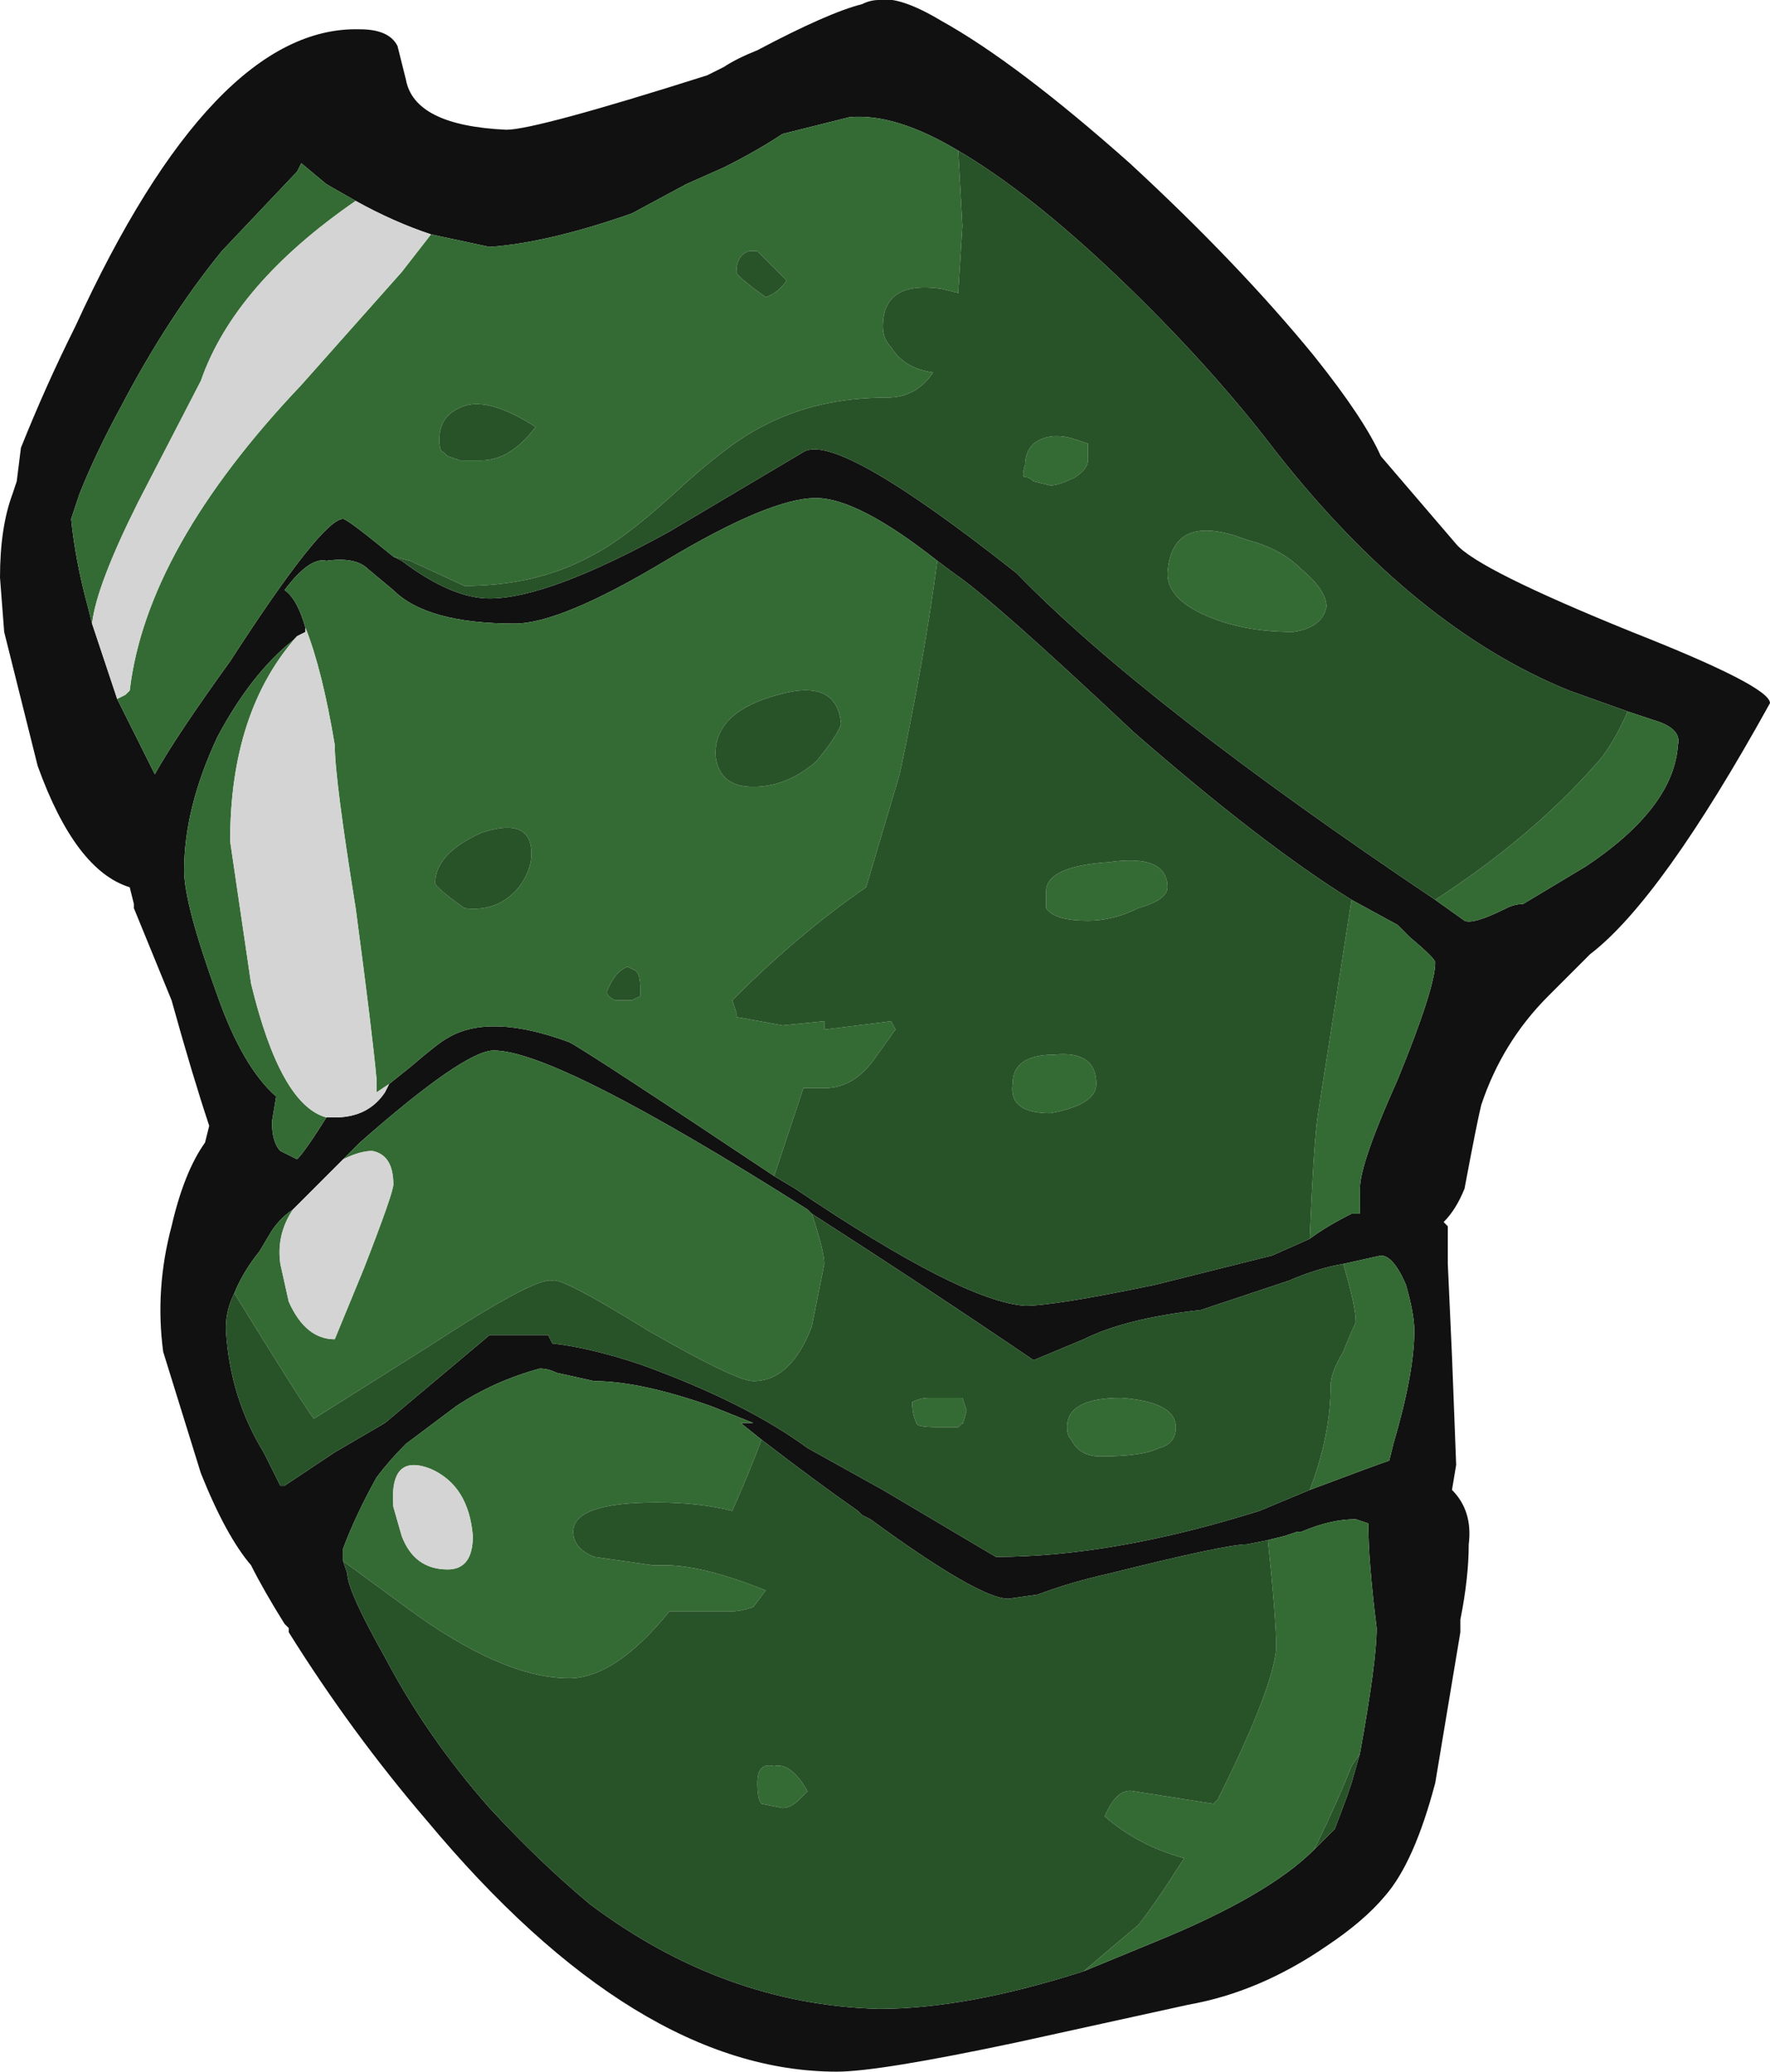 <?xml version="1.0" encoding="UTF-8" standalone="no"?>
<svg xmlns:ffdec="https://www.free-decompiler.com/flash" xmlns:xlink="http://www.w3.org/1999/xlink" ffdec:objectType="shape" height="24.75px" width="21.15px" xmlns="http://www.w3.org/2000/svg">
  <g transform="matrix(1.0, 0.0, 0.0, 1.0, 1.75, 1.7)">
    <path d="M3.0 -1.15 L3.1 -0.75 Q3.2 -0.2 4.3 -0.15 4.65 -0.15 6.7 -0.8 L6.9 -0.9 Q7.05 -1.0 7.3 -1.1 8.15 -1.55 8.55 -1.65 8.65 -1.7 8.75 -1.7 9.0 -1.75 9.5 -1.45 10.4 -0.95 11.75 0.25 13.05 1.45 13.95 2.55 14.55 3.3 14.75 3.75 L15.65 4.8 Q15.9 5.1 17.75 5.85 19.4 6.5 19.4 6.7 18.1 9.05 17.25 9.7 L16.75 10.2 Q16.2 10.75 15.95 11.5 15.9 11.7 15.75 12.5 15.65 12.75 15.5 12.9 L15.55 12.95 Q15.55 13.15 15.55 13.4 L15.6 14.5 15.65 15.8 15.6 16.1 Q15.85 16.35 15.8 16.75 15.8 17.15 15.7 17.65 L15.7 17.8 15.4 19.6 Q15.15 20.55 14.8 20.95 14.55 21.25 14.1 21.55 13.3 22.1 12.45 22.25 L10.4 22.7 Q8.75 23.05 8.25 23.05 5.85 23.05 3.35 20.05 2.45 19.0 1.7 17.8 L1.7 17.75 1.65 17.7 Q1.4 17.3 1.25 17.0 0.95 16.65 0.65 15.9 L0.2 14.45 Q0.1 13.7 0.3 12.95 0.45 12.3 0.7 11.95 L0.75 11.75 Q0.55 11.15 0.3 10.25 L-0.15 9.15 -0.15 9.1 -0.2 8.9 Q-0.85 8.7 -1.3 7.45 L-1.7 5.85 -1.75 5.2 Q-1.75 4.6 -1.6 4.2 L-1.55 4.05 -1.5 3.65 Q-1.2 2.9 -0.85 2.2 0.8 -1.4 2.55 -1.35 2.9 -1.35 3.0 -1.15 M9.7 0.1 Q8.95 -0.35 8.4 -0.3 L7.6 -0.1 Q7.3 0.1 6.9 0.3 L6.45 0.5 5.8 0.85 Q4.8 1.2 4.1 1.25 L3.4 1.1 Q2.95 0.95 2.5 0.7 L2.15 0.5 1.85 0.25 1.8 0.35 0.9 1.3 Q0.25 2.1 -0.3 3.15 -0.6 3.7 -0.8 4.2 L-0.9 4.5 Q-0.85 5.0 -0.7 5.55 L-0.65 5.75 -0.35 6.65 0.1 7.55 Q0.35 7.1 1.0 6.2 2.1 4.5 2.35 4.5 2.4 4.5 2.95 4.95 L3.05 5.0 Q3.65 5.45 4.1 5.45 4.8 5.45 6.25 4.65 L7.85 3.7 Q8.25 3.45 10.4 5.15 11.9 6.7 15.4 9.05 L15.75 9.3 Q15.85 9.35 16.25 9.15 16.35 9.1 16.45 9.1 L17.2 8.65 Q18.25 7.95 18.3 7.2 18.35 7.0 18.0 6.9 L17.7 6.8 17.0 6.55 Q15.15 5.8 13.5 3.7 12.7 2.65 11.6 1.6 10.55 0.6 9.7 0.1 M13.9 13.1 Q14.1 12.95 14.4 12.8 L14.5 12.8 14.5 12.5 Q14.5 12.2 14.95 11.2 15.4 10.1 15.4 9.8 15.4 9.75 15.1 9.5 L14.95 9.35 14.4 9.05 Q13.35 8.4 11.8 7.05 10.1 5.45 9.65 5.15 L9.45 5.0 Q8.5 4.25 8.0 4.25 7.45 4.25 6.2 5.0 4.95 5.75 4.4 5.75 3.35 5.75 2.95 5.35 L2.65 5.1 Q2.5 4.95 2.15 5.0 1.95 4.95 1.65 5.35 1.8 5.45 1.9 5.8 L1.9 5.85 1.8 5.9 1.75 5.95 Q1.25 6.35 0.85 7.1 0.45 7.95 0.45 8.7 0.45 9.1 0.85 10.2 1.15 11.05 1.55 11.4 L1.5 11.7 Q1.5 11.95 1.6 12.05 L1.8 12.15 Q1.9 12.05 2.15 11.65 L2.25 11.65 Q2.65 11.65 2.85 11.35 L2.9 11.25 3.15 11.05 Q3.5 10.75 3.6 10.7 4.1 10.4 5.05 10.75 5.25 10.85 7.5 12.35 L7.75 12.5 Q9.75 13.85 10.5 13.9 10.85 13.9 12.05 13.65 L13.45 13.3 13.9 13.1 M14.3 13.4 Q14.0 13.45 13.65 13.6 L12.6 13.95 Q11.7 14.05 11.2 14.3 L10.6 14.55 Q9.35 13.7 7.95 12.8 L7.9 12.75 Q4.9 10.85 4.15 10.85 3.8 10.85 2.55 11.95 L2.35 12.15 1.75 12.75 Q1.6 12.85 1.5 13.0 L1.35 13.25 Q1.15 13.5 1.05 13.75 0.95 13.95 0.95 14.15 L0.95 14.2 Q1.0 15.0 1.4 15.65 L1.6 16.05 1.65 16.05 2.25 15.65 2.85 15.3 4.1 14.25 4.8 14.25 4.85 14.35 Q5.3 14.4 5.9 14.6 7.15 15.05 7.9 15.6 L8.8 16.1 10.15 16.9 Q11.55 16.9 13.3 16.35 L13.9 16.1 Q14.7 15.8 14.85 15.75 L14.9 15.55 Q15.15 14.7 15.15 14.2 15.15 14.0 15.05 13.65 14.9 13.3 14.75 13.3 L14.3 13.4 M13.4 16.7 L13.15 16.75 Q12.9 16.75 11.5 17.1 11.05 17.2 10.65 17.35 L10.3 17.4 Q9.95 17.4 8.65 16.45 L8.55 16.4 8.5 16.35 Q8.0 16.0 7.35 15.5 L7.1 15.3 7.25 15.3 6.75 15.1 Q5.9 14.8 5.35 14.8 L4.9 14.7 Q4.8 14.65 4.7 14.65 4.15 14.8 3.7 15.1 L3.1 15.55 Q2.9 15.75 2.75 15.95 2.5 16.4 2.35 16.8 L2.35 16.95 2.4 17.1 Q2.4 17.3 2.85 18.1 3.35 19.05 4.1 19.9 4.7 20.55 5.3 21.05 6.9 22.25 8.75 22.3 9.8 22.3 11.2 21.85 L12.05 21.5 Q13.4 20.95 13.95 20.4 L14.2 20.15 14.35 19.75 14.4 19.6 14.5 19.25 Q14.7 18.15 14.7 17.75 14.6 16.95 14.6 16.5 L14.45 16.45 Q14.15 16.45 13.8 16.6 L13.75 16.6 13.6 16.65 13.4 16.7" fill="#111111" fill-rule="evenodd" stroke="none"/>
    <path d="M3.4 1.1 L4.1 1.25 Q4.8 1.2 5.8 0.85 L6.45 0.5 6.9 0.3 Q7.3 0.1 7.6 -0.1 L8.4 -0.3 Q8.95 -0.35 9.7 0.1 L9.75 1.0 9.7 1.8 9.5 1.75 Q8.8 1.65 8.8 2.2 8.8 2.35 8.9 2.45 9.05 2.7 9.4 2.75 9.2 3.05 8.85 3.05 8.0 3.05 7.35 3.4 6.95 3.6 6.3 4.2 5.7 4.75 5.3 4.95 4.65 5.3 3.8 5.3 L3.15 5.0 2.95 4.95 Q2.4 4.5 2.35 4.5 2.1 4.5 1.0 6.2 0.35 7.1 0.1 7.55 L-0.35 6.65 -0.25 6.6 -0.2 6.55 Q0.0 4.85 1.85 2.9 L3.05 1.55 3.4 1.1 M17.7 6.8 L18.0 6.9 Q18.35 7.0 18.3 7.2 18.25 7.95 17.2 8.65 L16.45 9.1 Q16.35 9.1 16.25 9.15 15.85 9.35 15.75 9.3 L15.4 9.05 Q16.55 8.3 17.3 7.45 17.5 7.25 17.7 6.8 M12.2 5.15 Q12.25 4.4 13.15 4.75 13.55 4.85 13.8 5.1 14.1 5.35 14.1 5.55 14.05 5.8 13.7 5.85 13.1 5.85 12.65 5.65 12.2 5.45 12.2 5.15 M14.4 9.05 L14.95 9.35 15.1 9.5 Q15.4 9.75 15.4 9.8 15.4 10.1 14.95 11.2 14.5 12.2 14.5 12.5 L14.5 12.8 14.4 12.8 Q14.1 12.95 13.9 13.1 13.95 11.9 14.0 11.6 L14.4 9.05 M7.5 12.35 Q5.25 10.85 5.05 10.75 4.1 10.4 3.6 10.7 3.5 10.75 3.15 11.05 L2.9 11.25 2.75 11.35 2.75 11.2 Q2.7 10.65 2.5 9.15 2.25 7.6 2.25 7.2 2.1 6.3 1.9 5.8 1.8 5.45 1.65 5.35 1.95 4.95 2.15 5.0 2.5 4.95 2.65 5.1 L2.95 5.35 Q3.35 5.75 4.4 5.75 4.95 5.75 6.2 5.0 7.45 4.25 8.0 4.25 8.5 4.25 9.45 5.0 9.3 6.15 9.0 7.55 L8.6 8.9 Q7.8 9.45 7.0 10.25 L7.05 10.4 7.05 10.45 7.6 10.55 8.1 10.5 8.1 10.6 8.9 10.5 8.95 10.6 8.7 10.95 Q8.45 11.3 8.1 11.3 L7.85 11.3 7.5 12.35 M2.15 11.65 Q1.9 12.05 1.8 12.15 L1.6 12.05 Q1.5 11.95 1.5 11.7 L1.55 11.4 Q1.15 11.05 0.85 10.2 0.45 9.1 0.45 8.7 0.45 7.95 0.85 7.1 1.25 6.35 1.75 5.95 L1.8 5.9 Q1.0 6.8 1.0 8.35 L1.25 10.05 Q1.6 11.5 2.15 11.65 M11.85 9.15 Q11.55 9.3 11.25 9.3 10.85 9.3 10.75 9.15 L10.75 8.95 Q10.75 8.65 11.5 8.6 12.2 8.5 12.2 8.9 12.2 9.05 11.85 9.15 M7.95 12.8 Q8.1 13.25 8.1 13.4 L7.95 14.15 Q7.7 14.8 7.25 14.8 7.05 14.8 6.0 14.2 4.95 13.55 4.85 13.6 4.65 13.55 3.35 14.4 L2.0 15.25 Q1.85 15.05 1.05 13.75 1.15 13.5 1.35 13.25 L1.5 13.0 Q1.6 12.85 1.75 12.75 1.55 13.05 1.6 13.4 L1.7 13.85 Q1.9 14.3 2.25 14.3 L2.6 13.45 Q2.95 12.55 2.95 12.45 2.95 12.1 2.7 12.05 2.55 12.05 2.35 12.15 L2.55 11.95 Q3.8 10.85 4.15 10.85 4.9 10.85 7.9 12.75 L7.95 12.8 M13.9 16.1 Q14.15 15.45 14.15 14.85 14.15 14.7 14.3 14.45 14.4 14.2 14.45 14.1 14.45 13.9 14.3 13.4 L14.75 13.3 Q14.9 13.3 15.05 13.65 15.15 14.0 15.15 14.2 15.15 14.7 14.9 15.55 L14.85 15.75 Q14.7 15.8 13.9 16.1 M8.3 6.95 Q8.25 6.4 7.55 6.6 6.8 6.8 6.8 7.3 6.8 7.4 6.85 7.5 6.95 7.7 7.25 7.7 7.65 7.7 8.0 7.4 8.25 7.1 8.3 6.95 M7.3 1.3 L7.2 1.3 Q7.05 1.35 7.05 1.55 7.05 1.6 7.4 1.85 7.55 1.8 7.65 1.65 L7.3 1.3 M10.6 3.6 Q10.8 3.45 11.1 3.55 L11.25 3.6 Q11.25 3.65 11.25 3.8 11.25 3.9 11.1 4.0 10.9 4.1 10.8 4.1 L10.6 4.05 Q10.55 4.0 10.5 4.0 10.45 4.0 10.5 3.85 10.5 3.7 10.6 3.6 M3.8 3.15 Q3.5 3.25 3.5 3.55 3.5 3.7 3.55 3.7 L3.6 3.75 3.75 3.8 4.0 3.8 Q4.35 3.8 4.65 3.4 4.1 3.05 3.8 3.15 M-0.65 5.75 L-0.7 5.55 Q-0.85 5.0 -0.9 4.5 L-0.8 4.2 Q-0.6 3.7 -0.3 3.15 0.25 2.1 0.9 1.3 L1.8 0.35 1.85 0.25 2.15 0.5 2.5 0.7 Q1.05 1.7 0.65 2.85 L-0.1 4.3 Q-0.6 5.3 -0.65 5.75 M5.5 10.15 Q5.5 10.2 5.6 10.25 L5.8 10.25 5.9 10.2 Q5.9 10.3 5.9 10.1 5.9 9.95 5.85 9.9 L5.75 9.85 Q5.6 9.9 5.5 10.15 M4.0 8.25 Q3.45 8.5 3.45 8.85 3.45 8.9 3.8 9.15 4.2 9.2 4.45 8.9 4.6 8.7 4.6 8.5 4.6 8.05 4.0 8.25 M10.85 10.9 Q11.35 10.85 11.35 11.25 11.35 11.5 10.8 11.6 10.3 11.6 10.35 11.25 10.35 10.9 10.85 10.9 M11.05 15.5 Q11.0 15.45 11.0 15.35 11.0 15.0 11.65 15.0 12.3 15.05 12.3 15.35 12.3 15.55 12.1 15.6 11.9 15.7 11.4 15.7 11.15 15.7 11.05 15.5 M9.75 15.0 L9.8 15.15 Q9.75 15.35 9.75 15.3 L9.7 15.35 9.45 15.35 Q9.2 15.35 9.2 15.3 9.15 15.2 9.15 15.05 9.25 15.0 9.35 15.0 L9.75 15.0 M7.35 15.5 Q7.2 15.9 7.0 16.35 6.6 16.25 6.1 16.25 5.1 16.25 5.1 16.6 5.1 16.8 5.35 16.9 L6.05 17.0 6.2 17.0 Q6.65 17.0 7.4 17.3 L7.25 17.5 Q7.1 17.55 7.0 17.55 L6.25 17.55 Q5.6 18.35 5.05 18.35 4.25 18.35 3.1 17.5 L2.35 16.95 2.35 16.8 Q2.5 16.4 2.75 15.95 2.9 15.75 3.1 15.55 L3.7 15.1 Q4.15 14.8 4.7 14.65 4.8 14.65 4.9 14.7 L5.35 14.8 Q5.9 14.8 6.75 15.1 L7.25 15.3 7.1 15.3 7.35 15.5 M11.2 21.85 Q11.55 21.55 11.85 21.3 12.05 21.05 12.4 20.5 11.85 20.35 11.45 20.0 11.6 19.65 11.8 19.7 L12.75 19.85 12.8 19.8 Q13.45 18.5 13.5 18.0 13.5 17.65 13.4 16.7 L13.6 16.65 13.75 16.6 13.8 16.6 Q14.15 16.45 14.45 16.45 L14.6 16.5 Q14.6 16.95 14.7 17.75 14.7 18.15 14.5 19.25 L14.4 19.4 Q14.2 19.9 13.95 20.4 13.4 20.95 12.05 21.5 L11.2 21.85 M7.9 19.7 L7.8 19.8 Q7.7 19.9 7.6 19.9 L7.35 19.85 Q7.3 19.8 7.3 19.6 7.3 19.35 7.5 19.4 7.7 19.35 7.9 19.7 M2.95 16.3 L3.05 16.65 Q3.2 17.05 3.6 17.05 3.9 17.05 3.9 16.65 3.85 16.05 3.4 15.85 2.9 15.65 2.95 16.3" fill="#346b34" fill-rule="evenodd" stroke="none"/>
    <path d="M2.95 4.95 L3.15 5.0 3.8 5.3 Q4.65 5.3 5.3 4.95 5.7 4.75 6.3 4.2 6.95 3.6 7.35 3.4 8.0 3.05 8.85 3.05 9.2 3.05 9.4 2.75 9.05 2.7 8.9 2.45 8.8 2.35 8.8 2.2 8.8 1.65 9.5 1.75 L9.7 1.8 9.75 1.0 9.7 0.1 Q10.55 0.6 11.6 1.6 12.7 2.65 13.5 3.7 15.15 5.8 17.0 6.55 L17.7 6.8 Q17.5 7.25 17.3 7.45 16.55 8.3 15.4 9.05 11.9 6.7 10.4 5.15 8.25 3.45 7.85 3.7 L6.25 4.65 Q4.8 5.45 4.1 5.45 3.65 5.45 3.05 5.0 L2.95 4.95 M12.2 5.15 Q12.2 5.45 12.65 5.65 13.1 5.85 13.7 5.85 14.05 5.8 14.1 5.55 14.1 5.35 13.8 5.1 13.55 4.85 13.15 4.75 12.25 4.4 12.2 5.15 M14.4 9.05 L14.0 11.6 Q13.95 11.9 13.9 13.1 L13.45 13.3 12.05 13.65 Q10.85 13.9 10.5 13.9 9.75 13.85 7.75 12.5 L7.5 12.35 7.85 11.3 8.1 11.3 Q8.45 11.3 8.7 10.95 L8.95 10.6 8.9 10.5 8.1 10.6 8.1 10.5 7.6 10.55 7.05 10.45 7.05 10.4 7.0 10.25 Q7.8 9.45 8.6 8.9 L9.0 7.55 Q9.3 6.15 9.45 5.0 L9.65 5.15 Q10.1 5.45 11.8 7.05 13.35 8.4 14.4 9.05 M11.85 9.15 Q12.2 9.05 12.2 8.9 12.2 8.5 11.5 8.6 10.75 8.65 10.75 8.95 L10.75 9.15 Q10.85 9.3 11.25 9.3 11.55 9.3 11.85 9.15 M7.95 12.8 Q9.35 13.7 10.6 14.55 L11.2 14.3 Q11.7 14.05 12.6 13.95 L13.65 13.6 Q14.0 13.45 14.3 13.4 14.45 13.9 14.45 14.1 14.4 14.2 14.3 14.45 14.15 14.7 14.15 14.85 14.15 15.45 13.9 16.1 L13.3 16.35 Q11.55 16.9 10.15 16.9 L8.8 16.1 7.9 15.6 Q7.15 15.05 5.9 14.6 5.3 14.4 4.85 14.35 L4.8 14.25 4.1 14.25 2.85 15.3 2.25 15.65 1.65 16.05 1.6 16.05 1.4 15.65 Q1.0 15.0 0.95 14.2 L0.95 14.15 Q0.95 13.95 1.05 13.75 1.85 15.05 2.0 15.25 L3.35 14.4 Q4.65 13.55 4.85 13.6 4.95 13.55 6.0 14.2 7.05 14.8 7.25 14.8 7.7 14.8 7.95 14.15 L8.1 13.4 Q8.1 13.25 7.95 12.8 M7.3 1.3 L7.65 1.65 Q7.55 1.8 7.4 1.85 7.05 1.6 7.05 1.55 7.05 1.35 7.2 1.3 L7.3 1.3 M8.3 6.95 Q8.25 7.1 8.0 7.4 7.65 7.7 7.25 7.7 6.95 7.7 6.85 7.5 6.8 7.4 6.8 7.3 6.8 6.8 7.55 6.6 8.25 6.4 8.3 6.95 M10.6 3.6 Q10.5 3.7 10.5 3.85 10.45 4.0 10.5 4.0 10.55 4.0 10.6 4.05 L10.8 4.1 Q10.9 4.1 11.1 4.0 11.25 3.9 11.25 3.8 11.25 3.65 11.25 3.6 L11.1 3.55 Q10.8 3.45 10.6 3.6 M3.8 3.15 Q4.1 3.05 4.65 3.4 4.35 3.8 4.0 3.8 L3.75 3.8 3.6 3.75 3.55 3.7 Q3.5 3.7 3.5 3.55 3.5 3.25 3.8 3.15 M4.0 8.25 Q4.6 8.05 4.6 8.5 4.6 8.7 4.45 8.9 4.2 9.2 3.8 9.15 3.45 8.9 3.45 8.85 3.45 8.5 4.0 8.25 M5.5 10.15 Q5.6 9.9 5.75 9.85 L5.85 9.9 Q5.9 9.95 5.9 10.1 5.9 10.3 5.9 10.2 L5.8 10.25 5.6 10.25 Q5.5 10.2 5.5 10.15 M9.75 15.0 L9.35 15.0 Q9.25 15.0 9.15 15.05 9.15 15.2 9.2 15.3 9.2 15.35 9.45 15.35 L9.7 15.35 9.75 15.3 Q9.75 15.35 9.8 15.15 L9.75 15.0 M11.05 15.5 Q11.15 15.7 11.4 15.7 11.9 15.7 12.1 15.6 12.3 15.55 12.3 15.35 12.3 15.05 11.65 15.0 11.0 15.0 11.0 15.35 11.0 15.45 11.05 15.5 M10.85 10.9 Q10.35 10.9 10.35 11.25 10.3 11.6 10.8 11.6 11.35 11.5 11.35 11.25 11.35 10.85 10.85 10.9 M7.35 15.5 Q8.0 16.0 8.5 16.35 L8.55 16.4 8.65 16.45 Q9.95 17.4 10.3 17.4 L10.65 17.35 Q11.05 17.2 11.5 17.1 12.9 16.75 13.15 16.75 L13.4 16.7 Q13.5 17.65 13.5 18.0 13.45 18.5 12.8 19.8 L12.75 19.85 11.8 19.7 Q11.6 19.65 11.45 20.0 11.85 20.35 12.4 20.5 12.05 21.05 11.85 21.3 11.55 21.55 11.2 21.85 9.8 22.3 8.75 22.3 6.9 22.25 5.3 21.05 4.7 20.55 4.1 19.9 3.35 19.05 2.85 18.1 2.4 17.3 2.4 17.1 L2.35 16.95 3.1 17.5 Q4.25 18.35 5.05 18.35 5.6 18.35 6.25 17.55 L7.0 17.55 Q7.1 17.55 7.25 17.5 L7.4 17.3 Q6.65 17.0 6.2 17.0 L6.05 17.0 5.35 16.9 Q5.1 16.8 5.1 16.6 5.1 16.25 6.1 16.25 6.6 16.25 7.0 16.35 7.2 15.9 7.35 15.5 M14.5 19.25 L14.4 19.6 14.35 19.75 14.2 20.15 13.95 20.4 Q14.2 19.9 14.4 19.4 L14.5 19.25 M7.9 19.7 Q7.7 19.35 7.5 19.4 7.3 19.35 7.3 19.6 7.3 19.8 7.35 19.85 L7.6 19.9 Q7.7 19.9 7.8 19.8 L7.9 19.7" fill="#285228" fill-rule="evenodd" stroke="none"/>
    <path d="M3.4 1.1 L3.05 1.55 1.85 2.9 Q0.0 4.85 -0.2 6.55 L-0.25 6.6 -0.35 6.65 -0.65 5.75 Q-0.6 5.3 -0.1 4.3 L0.65 2.85 Q1.05 1.7 2.5 0.7 2.95 0.95 3.4 1.1 M2.9 11.25 L2.85 11.35 Q2.65 11.65 2.25 11.65 L2.15 11.65 Q1.6 11.5 1.25 10.05 L1.0 8.35 Q1.0 6.8 1.8 5.9 L1.9 5.85 1.9 5.8 Q2.1 6.3 2.25 7.2 2.25 7.6 2.5 9.15 2.7 10.65 2.75 11.2 L2.75 11.35 2.9 11.25 M2.35 12.15 Q2.55 12.05 2.7 12.05 2.95 12.1 2.95 12.45 2.95 12.55 2.6 13.45 L2.25 14.3 Q1.9 14.3 1.7 13.85 L1.6 13.4 Q1.55 13.05 1.75 12.75 L2.35 12.15 M2.95 16.3 Q2.9 15.65 3.4 15.85 3.85 16.05 3.9 16.65 3.9 17.05 3.6 17.05 3.2 17.05 3.05 16.65 L2.95 16.3" fill="#d4d4d4" fill-rule="evenodd" stroke="none"/>
  </g>
</svg>
